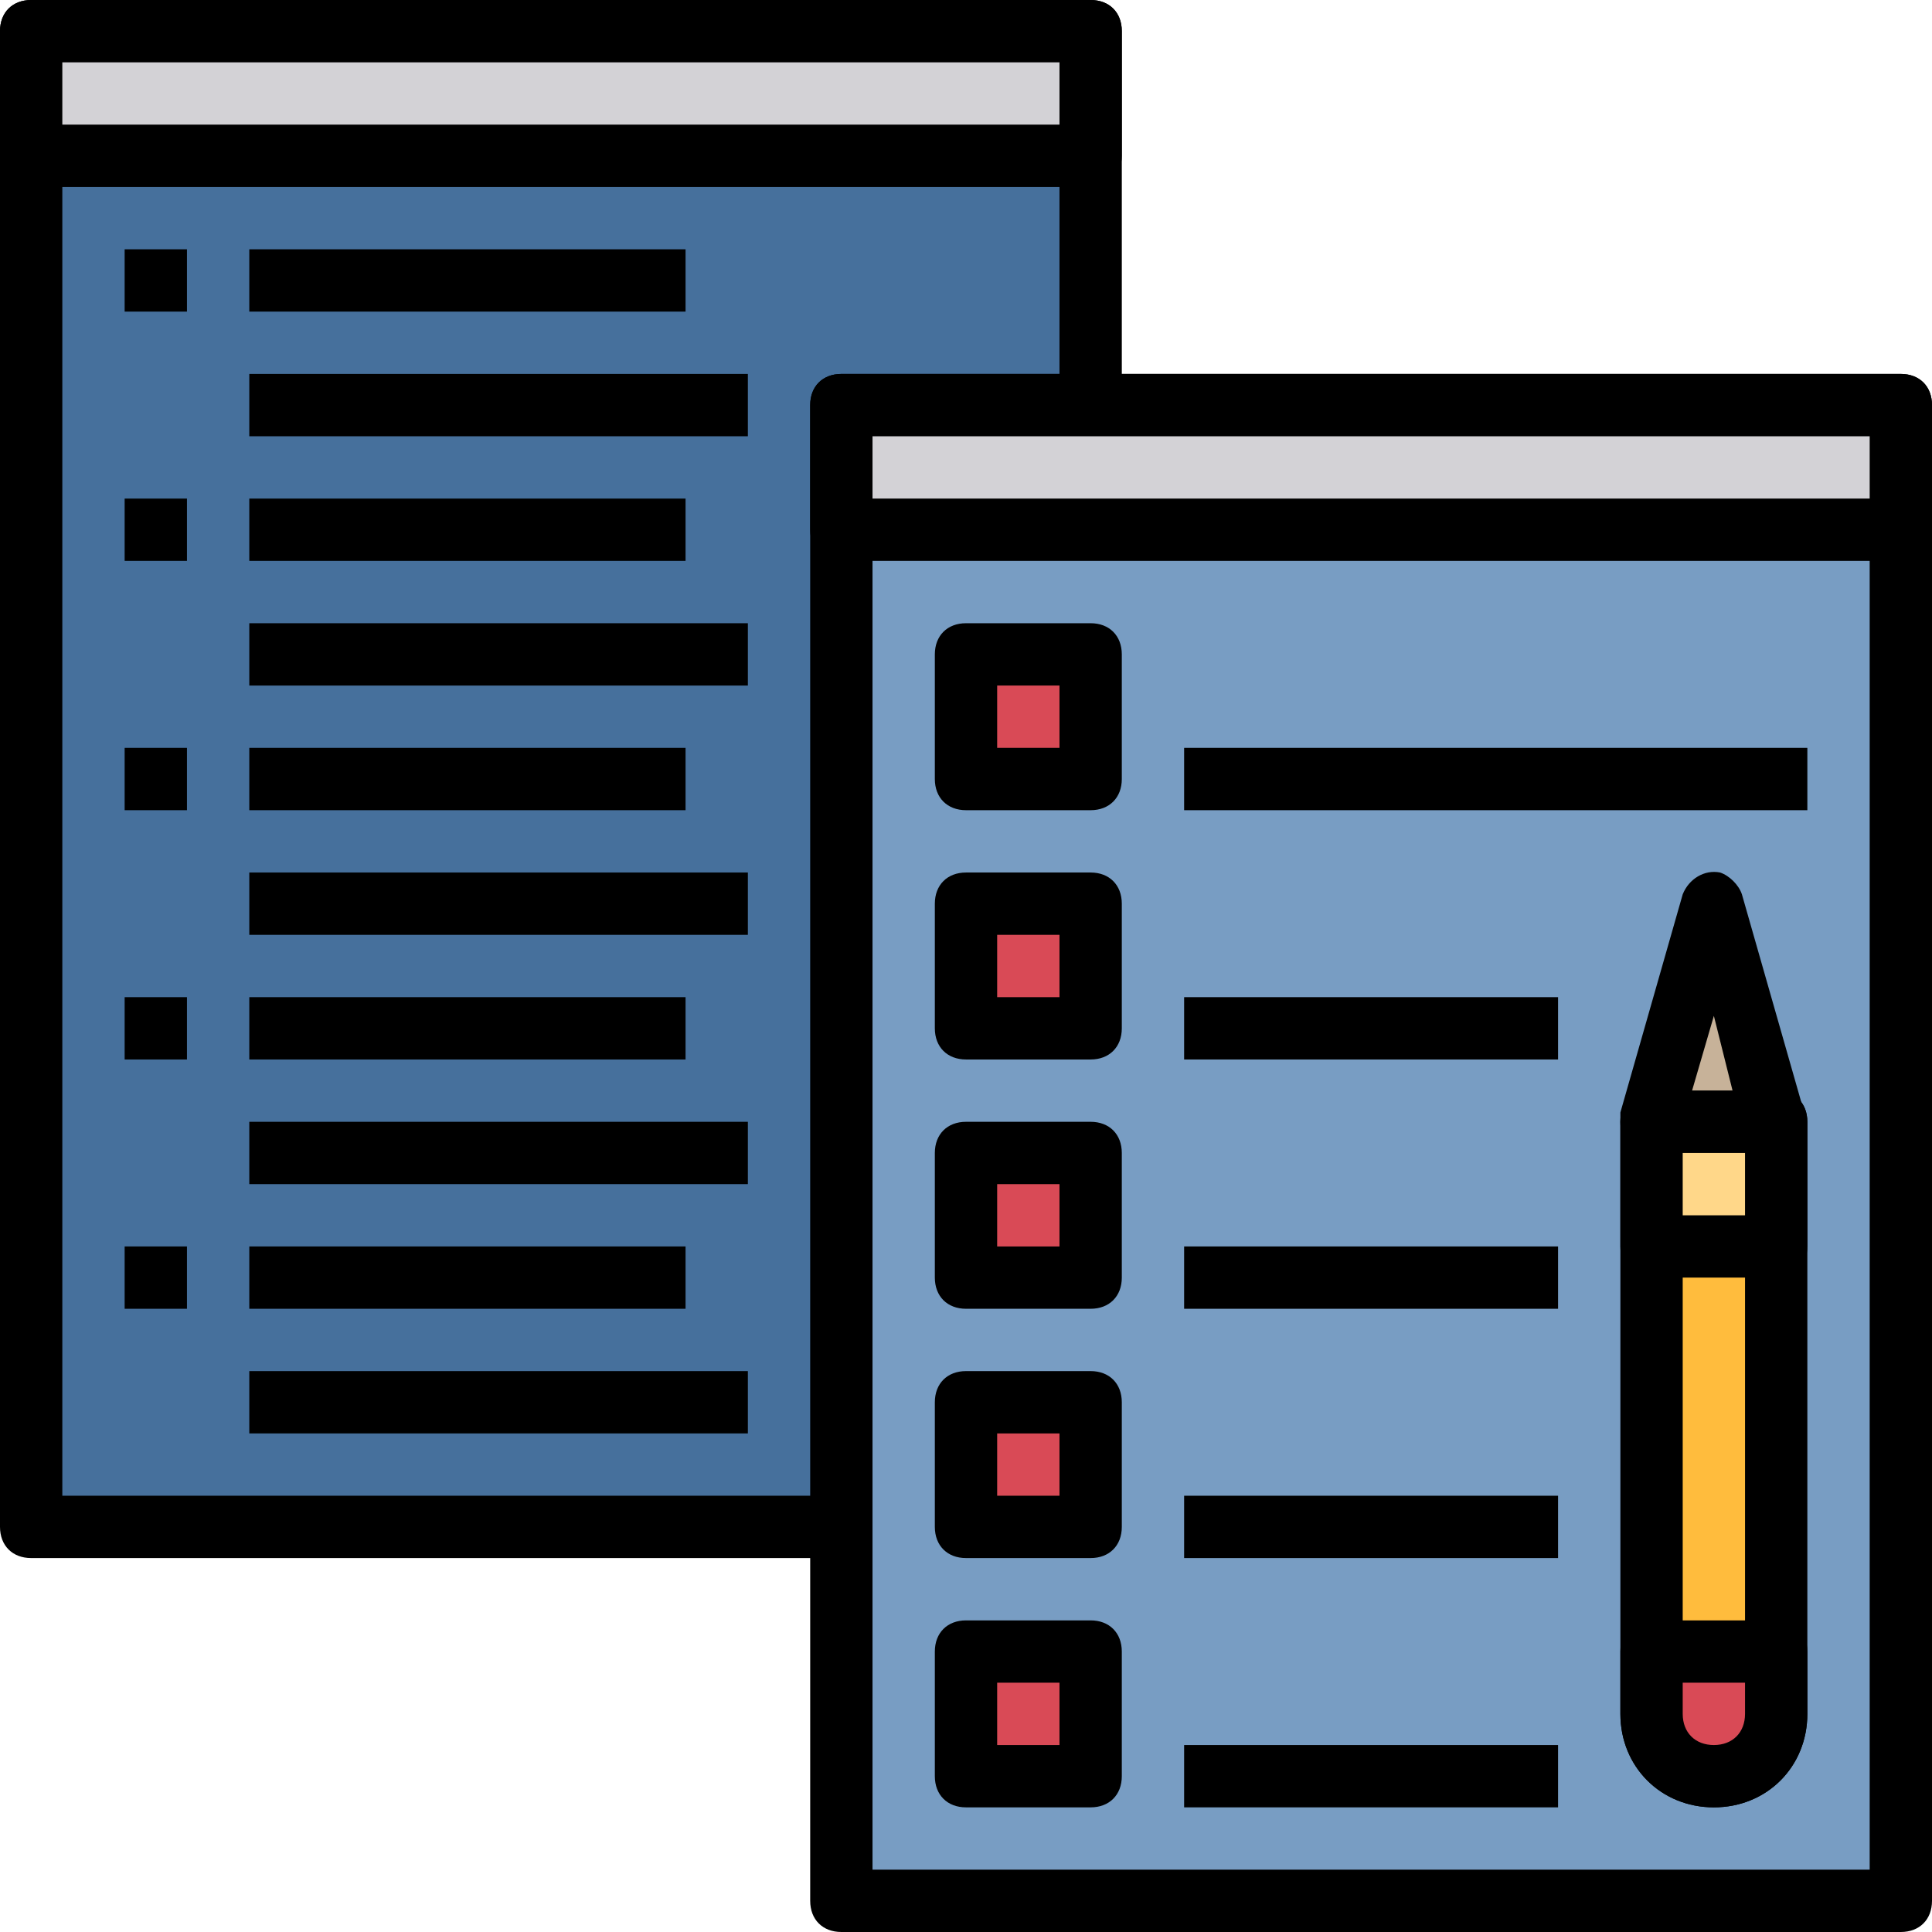 <?xml version="1.0" encoding="iso-8859-1"?>
<!-- Generator: Adobe Illustrator 19.0.0, SVG Export Plug-In . SVG Version: 6.00 Build 0)  -->
<svg version="1.1" id="Capa_1" xmlns="http://www.w3.org/2000/svg" xmlns:xlink="http://www.w3.org/1999/xlink" x="0px" y="0px"
	 viewBox="0 0 496 496" style="enable-background:new 0 0 496 496;" xml:space="preserve">
<rect x="8" y="8" style="fill:#46709C;" width="272" height="384"/>
<path d="M216,400H8c-4.8,0-8-3.2-8-8V8c0-4.8,3.2-8,8-8h272c4.8,0,8,3.2,8,8v96h-16V16H16v368h200V400z"/>
<rect x="216" y="104" style="fill:#789DC3;" width="272" height="384"/>
<path d="M488,496H216c-4.8,0-8-3.2-8-8V104c0-4.8,3.2-8,8-8h272c4.8,0,8,3.2,8,8v384C496,492.8,492.8,496,488,496z M224,480h256V112
	H224V480z"/>
<rect x="32" y="64" width="16" height="16"/>
<rect x="64" y="64" width="112" height="16"/>
<rect x="64" y="96" width="128" height="16"/>
<rect x="32" y="128" width="16" height="16"/>
<rect x="64" y="128" width="112" height="16"/>
<rect x="64" y="160" width="128" height="16"/>
<rect x="32" y="192" width="16" height="16"/>
<rect x="64" y="192" width="112" height="16"/>
<rect x="64" y="224" width="128" height="16"/>
<rect x="32" y="256" width="16" height="16"/>
<rect x="64" y="256" width="112" height="16"/>
<rect x="64" y="288" width="128" height="16"/>
<rect x="32" y="320" width="16" height="16"/>
<rect x="64" y="320" width="112" height="16"/>
<rect x="64" y="352" width="128" height="16"/>
<rect x="216" y="104" style="fill:#D3D2D6;" width="272" height="32"/>
<path d="M488,144H216c-4.8,0-8-3.2-8-8v-32c0-4.8,3.2-8,8-8h272c4.8,0,8,3.2,8,8v32C496,140.8,492.8,144,488,144z M224,128h256v-16
	H224V128z"/>
<rect x="8" y="8" style="fill:#D3D2D6;" width="272" height="32"/>
<path d="M280,48H8c-4.8,0-8-3.2-8-8V8c0-4.8,3.2-8,8-8h272c4.8,0,8,3.2,8,8v32C288,44.8,284.8,48,280,48z M16,32h256V16H16V32z"/>
<rect x="248" y="168" style="fill:#D94A56;" width="32" height="32"/>
<path d="M280,208h-32c-4.8,0-8-3.2-8-8v-32c0-4.8,3.2-8,8-8h32c4.8,0,8,3.2,8,8v32C288,204.8,284.8,208,280,208z M256,192h16v-16
	h-16V192z"/>
<rect x="304" y="192" width="160" height="16"/>
<rect x="248" y="232" style="fill:#D94A56;" width="32" height="32"/>
<path d="M280,272h-32c-4.8,0-8-3.2-8-8v-32c0-4.8,3.2-8,8-8h32c4.8,0,8,3.2,8,8v32C288,268.8,284.8,272,280,272z M256,256h16v-16
	h-16V256z"/>
<rect x="248" y="296" style="fill:#D94A56;" width="32" height="32"/>
<path d="M280,336h-32c-4.8,0-8-3.2-8-8v-32c0-4.8,3.2-8,8-8h32c4.8,0,8,3.2,8,8v32C288,332.8,284.8,336,280,336z M256,320h16v-16
	h-16V320z"/>
<rect x="248" y="360" style="fill:#D94A56;" width="32" height="32"/>
<path d="M280,400h-32c-4.8,0-8-3.2-8-8v-32c0-4.8,3.2-8,8-8h32c4.8,0,8,3.2,8,8v32C288,396.8,284.8,400,280,400z M256,384h16v-16
	h-16V384z"/>
<rect x="248" y="424" style="fill:#D94A56;" width="32" height="32"/>
<path d="M280,464h-32c-4.8,0-8-3.2-8-8v-32c0-4.8,3.2-8,8-8h32c4.8,0,8,3.2,8,8v32C288,460.8,284.8,464,280,464z M256,448h16v-16
	h-16V448z"/>
<path style="fill:#FFBC3D;" d="M424,288v152c0,8.8,7.2,16,16,16l0,0c8.8,0,16-7.2,16-16V288H424z"/>
<path d="M440,464c-13.6,0-24-10.4-24-24V288c0-4.8,3.2-8,8-8h32c4.8,0,8,3.2,8,8v152C464,453.6,453.6,464,440,464z M432,296v144
	c0,4.8,3.2,8,8,8s8-3.2,8-8V296H432z"/>
<path style="fill:#D94A56;" d="M440,456c8.8,0,16-7.2,16-16v-16h-32v16C424,448.8,431.2,456,440,456z"/>
<path d="M440,464c-13.6,0-24-10.4-24-24v-16c0-4.8,3.2-8,8-8h32c4.8,0,8,3.2,8,8v16C464,453.6,453.6,464,440,464z M432,432v8
	c0,4.8,3.2,8,8,8s8-3.2,8-8v-8H432z"/>
<polygon style="fill:#C7B299;" points="456,288 424,288 440,232 "/>
<path d="M456,296h-32c-4.8,0-8-3.2-8-8c0-0.8,0-1.6,0-2.4l16-56c1.6-4,5.6-6.4,9.6-5.6c2.4,0.8,4.8,3.2,5.6,5.6l16,56
	c1.6,4-1.6,8.8-5.6,9.6C457.6,296,456.8,296,456,296z M434.4,280h10.4l-4.8-19.2L434.4,280z"/>
<rect x="424" y="288" style="fill:#FFD789;" width="32" height="32"/>
<path d="M456,328h-32c-4.8,0-8-3.2-8-8v-32c0-4.8,3.2-8,8-8h32c4.8,0,8,3.2,8,8v32C464,324.8,460.8,328,456,328z M432,312h16v-16
	h-16V312z"/>
<rect x="304" y="256" width="96" height="16"/>
<rect x="304" y="320" width="96" height="16"/>
<rect x="304" y="384" width="96" height="16"/>
<rect x="304" y="448" width="96" height="16"/>
<g>
</g>
<g>
</g>
<g>
</g>
<g>
</g>
<g>
</g>
<g>
</g>
<g>
</g>
<g>
</g>
<g>
</g>
<g>
</g>
<g>
</g>
<g>
</g>
<g>
</g>
<g>
</g>
<g>
</g>
</svg>
